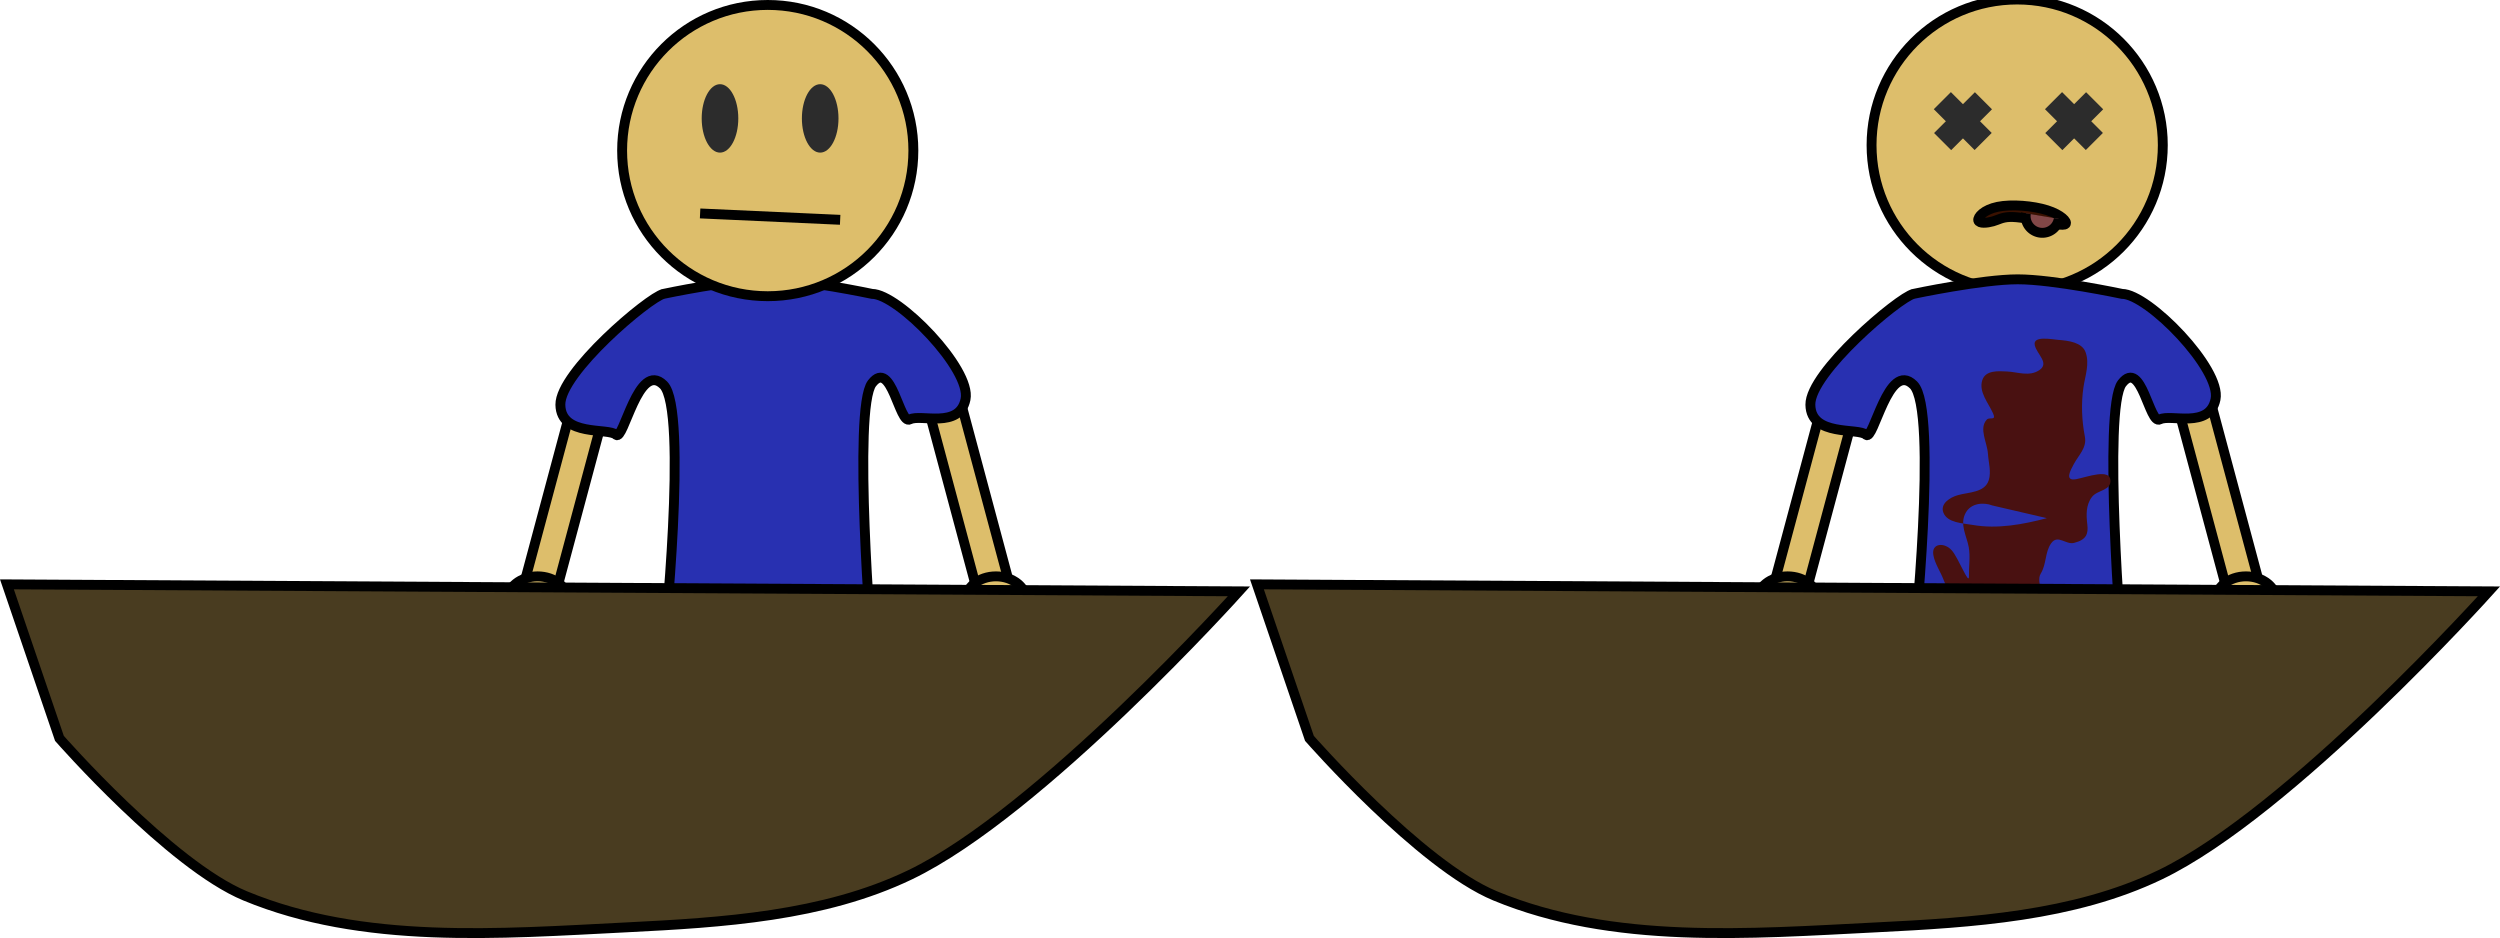 <?xml version="1.0" encoding="UTF-8" standalone="no"?>
<!-- Created with Inkscape (http://www.inkscape.org/) -->

<svg
   width="1263.392"
   height="474.074"
   viewBox="0 0 1263.392 474.074"
   version="1.1"
   id="svg1"
   xml:space="preserve"
   inkscape:version="1.3.2 (091e20ef0f, 2023-11-25, custom)"
   sodipodi:docname="boat.svg"
   xmlns:inkscape="http://www.inkscape.org/namespaces/inkscape"
   xmlns:sodipodi="http://sodipodi.sourceforge.net/DTD/sodipodi-0.dtd"
   xmlns="http://www.w3.org/2000/svg"
   xmlns:svg="http://www.w3.org/2000/svg"><sodipodi:namedview
     id="namedview1"
     pagecolor="#505050"
     bordercolor="#ffffff"
     borderopacity="1"
     inkscape:showpageshadow="0"
     inkscape:pageopacity="0"
     inkscape:pagecheckerboard="1"
     inkscape:deskcolor="#d1d1d1"
     inkscape:document-units="px"
     inkscape:zoom="0.51924801"
     inkscape:cx="618.2017"
     inkscape:cy="15.406896"
     inkscape:window-width="2256"
     inkscape:window-height="1396"
     inkscape:window-x="0"
     inkscape:window-y="0"
     inkscape:window-maximized="1"
     inkscape:current-layer="g6" /><defs
     id="defs1"><inkscape:path-effect
       effect="simplify"
       id="path-effect7"
       is_visible="true"
       lpeversion="1.3"
       threshold="17.241"
       steps="1"
       smooth_angles="360"
       helper_size="0"
       simplify_individual_paths="false"
       simplify_just_coalesce="false" /><inkscape:path-effect
       effect="bspline"
       id="path-effect86"
       is_visible="true"
       lpeversion="1.3"
       weight="33.333"
       steps="2"
       helper_size="0"
       apply_no_weight="true"
       apply_with_weight="true"
       only_selected="false"
       uniform="false" /></defs><g
     inkscape:label="Layer 1"
     inkscape:groupmode="layer"
     id="layer1"
     transform="translate(-176.608,-491.809)"><g
       inkscape:label="Layer 1"
       id="layer1-5"
       transform="translate(462.848,465.354)"><g
         id="g10"
         transform="matrix(-1,0,0,1,202.515,0)"><rect
           style="fill:#ddbe6b;fill-opacity:1;fill-rule:evenodd;stroke:#000000;stroke-width:5;stroke-linecap:round;stroke-dasharray:none;stroke-opacity:1"
           id="rect10"
           width="16.693"
           height="96.549"
           x="116.364"
           y="269.829"
           transform="rotate(-15)" /><ellipse
           style="font-variation-settings:normal;opacity:1;fill:#ddbe6b;fill-opacity:1;fill-rule:evenodd;stroke:#000000;stroke-width:5;stroke-linecap:butt;stroke-linejoin:miter;stroke-miterlimit:4;stroke-dasharray:none;stroke-dashoffset:0;stroke-opacity:1;stop-color:#000000;stop-opacity:1"
           id="ellipse10"
           cx="217.081"
           cy="330.196"
           rx="15.478"
           ry="12.478" /></g><g
         id="g9"><rect
           style="fill:#ddbe6b;fill-opacity:1;fill-rule:evenodd;stroke:#000000;stroke-width:5;stroke-linecap:round;stroke-dasharray:none;stroke-opacity:1"
           id="rect9"
           width="16.693"
           height="96.549"
           x="116.364"
           y="269.829"
           transform="rotate(-15)" /><ellipse
           style="font-variation-settings:normal;opacity:1;fill:#ddbe6b;fill-opacity:1;fill-rule:evenodd;stroke:#000000;stroke-width:5;stroke-linecap:butt;stroke-linejoin:miter;stroke-miterlimit:4;stroke-dasharray:none;stroke-dashoffset:0;stroke-opacity:1;stop-color:#000000;stop-opacity:1"
           id="path9"
           cx="217.081"
           cy="330.196"
           rx="15.478"
           ry="12.478" /></g><path
         id="rect4"
         style="fill:#2830b1;fill-rule:evenodd;stroke:#000000;stroke-width:5;stroke-linecap:round"
         d="m 49.062,174.969 c -7.447,1.767 -52.363,39.666 -52.111,56.023 0.251,16.357 24.395,11.466 28.146,15.193 3.751,3.727 11.246,-37.813 23.966,-25.217 12.72,12.596 0,134.531 0,134.531 h 3.809 V 463.518 H 90.188 V 355.5 h 23.922 v 108.018 h 37.316 V 355.5 h 3 c 0,0 -9.88,-122.592 0,-135.336 9.88,-12.744 13.839,21.187 19.142,18.252 5.303,-2.936 24.999,5.002 28.127,-10.162 3.128,-15.164 -34.066,-53.285 -47.269,-53.285 0,0 -34.633,-7.353 -52.682,-7.353 -18.048,0 -52.682,7.353 -52.682,7.353 z"
         sodipodi:nodetypes="szzzcccccccccczzzsss" /><circle
         style="font-variation-settings:normal;opacity:1;fill:#ddbe6b;fill-opacity:1;fill-rule:evenodd;stroke:#000000;stroke-width:5;stroke-linecap:butt;stroke-linejoin:miter;stroke-miterlimit:4;stroke-dasharray:none;stroke-dashoffset:0;stroke-opacity:1;stop-color:#000000;stop-opacity:1"
         id="path1-3"
         cx="101.744"
         cy="102.548"
         r="73.593" /><ellipse
         style="font-variation-settings:normal;vector-effect:none;fill:#2c2c2c;fill-opacity:1;fill-rule:evenodd;stroke-width:10;stroke-linecap:butt;stroke-linejoin:miter;stroke-miterlimit:4;stroke-dasharray:none;stroke-dashoffset:0;stroke-opacity:0.502;-inkscape-stroke:none;stop-color:#000000"
         id="path2-9"
         cx="128.249"
         cy="86.292"
         rx="9.249"
         ry="17.292" /><ellipse
         style="font-variation-settings:normal;opacity:1;vector-effect:none;fill:#2c2c2c;fill-opacity:1;fill-rule:evenodd;stroke-width:10;stroke-linecap:butt;stroke-linejoin:miter;stroke-miterlimit:4;stroke-dasharray:none;stroke-dashoffset:0;stroke-opacity:0.502;-inkscape-stroke:none;stop-color:#000000;stop-opacity:1"
         id="path2"
         cx="77.615"
         cy="86.292"
         rx="9.249"
         ry="17.292" /><path
         style="fill:#ddbe6b;fill-opacity:1;fill-rule:evenodd;stroke:#000000;stroke-width:5;stroke-linecap:round;stroke-dasharray:none;stroke-opacity:1"
         d="m 67.561,134.318 70.778,3.217 v 0 z"
         id="path4" /><ellipse
         style="font-variation-settings:normal;opacity:1;fill:#9d6a37;fill-opacity:1;fill-rule:evenodd;stroke:#000000;stroke-width:5.217;stroke-linecap:butt;stroke-linejoin:miter;stroke-miterlimit:4;stroke-dasharray:none;stroke-dashoffset:0;stroke-opacity:1;stop-color:#000000;stop-opacity:1"
         id="path8"
         cx="71.26"
         cy="463.603"
         rx="18.287"
         ry="10.441" /><ellipse
         style="font-variation-settings:normal;opacity:1;fill:#9d6a37;fill-opacity:1;fill-rule:evenodd;stroke:#000000;stroke-width:5.217;stroke-linecap:butt;stroke-linejoin:miter;stroke-miterlimit:4;stroke-dasharray:none;stroke-dashoffset:0;stroke-opacity:1;stop-color:#000000;stop-opacity:1"
         id="ellipse9"
         cx="132.552"
         cy="463.603"
         rx="18.287"
         ry="10.441" /></g><path
       style="fill:#493c20;fill-opacity:1;fill-rule:evenodd;stroke:#000000;stroke-width:5;stroke-linecap:round;stroke-dasharray:none;stroke-opacity:1"
       d="m 802.725,790.653 c 0,0 -100.301,111.636 -166.267,143.273 -43.794,21.003 -94.765,24.088 -143.273,26.532 -64.371,3.243 -133.161,8.76 -192.702,-15.919 -37.892,-15.706 -93.843,-79.596 -93.843,-79.596 l -26.532,-77.827 z"
       id="path1"
       sodipodi:nodetypes="csssccc" /><g
       inkscape:label="Layer 1"
       id="g6"
       transform="translate(1094.544,465.354)"><g
         id="g79"
         inkscape:label="Face"
         transform="translate(-776.281,-535.832)"><circle
           style="font-variation-settings:normal;fill:#ddbe6b;fill-opacity:1;fill-rule:evenodd;stroke:#000000;stroke-width:5;stroke-linecap:butt;stroke-linejoin:miter;stroke-miterlimit:4;stroke-dasharray:none;stroke-dashoffset:0;stroke-opacity:1;stop-color:#000000"
           id="circle77"
           cx="877.74"
           cy="635.634"
           r="73.593" /><path
           style="fill:#3a1100;fill-opacity:1;fill-rule:evenodd;stroke:#000000;stroke-width:5;stroke-linecap:round;stroke-dasharray:none;stroke-opacity:1"
           d="m 1340.855,987.081 c -7.029,1.431 -10.239,5.193 -9.815,6.883 0.423,1.69 4.481,1.308 7.365,0.483 2.885,-0.825 4.597,-2.092 8.554,-2.214 3.957,-0.122 10.158,0.902 15.965,2.093 5.807,1.191 11.219,2.551 12.262,1.433 1.043,-1.118 -2.283,-4.712 -9.369,-6.96 -7.086,-2.248 -17.933,-3.149 -24.962,-1.718 z"
           id="path79"
           inkscape:path-effect="#path-effect86"
           inkscape:original-d="m 1337.0369,984.7493 c -3.2101,3.76259 -6.42,7.52496 -9.6301,11.28755 4.0571,-0.38251 8.1141,-0.76501 12.1711,-1.14751 1.7123,-1.2672 3.4245,-2.53437 5.1368,-3.80159 6.2014,1.02348 12.4027,2.04693 18.604,3.07038 5.4122,1.35952 10.8243,2.71902 16.2365,4.07855 -3.3258,-3.59484 -6.6515,-7.18963 -9.9772,-10.78443 -10.847,-0.90098 -21.6939,-1.80195 -32.5411,-2.70295 z"
           sodipodi:nodetypes="cccccccc"
           transform="translate(-472.959,-320.281)"
           inkscape:label="Mouth" /><g
           id="g88"
           inkscape:label="Eye"
           transform="translate(-81.394,270.386)"><rect
             style="fill:#2c2c2c;fill-opacity:1;fill-rule:evenodd;stroke:none;stroke-width:5;stroke-linecap:round;stroke-dasharray:none;stroke-opacity:1"
             id="rect87"
             width="12.215"
             height="29.18"
             x="902.458"
             y="-423.746"
             transform="rotate(45)" /><rect
             style="fill:#2c2c2c;fill-opacity:1;fill-rule:evenodd;stroke:none;stroke-width:5;stroke-linecap:round;stroke-dasharray:none;stroke-opacity:1"
             id="rect88"
             width="12.215"
             height="29.18"
             x="-415.264"
             y="893.975"
             transform="matrix(-0.707,0.707,0.707,0.707,0,0)" /></g><g
           id="g90"
           inkscape:label="Eye"
           transform="translate(-25.203,270.386)"><rect
             style="fill:#2c2c2c;fill-opacity:1;fill-rule:evenodd;stroke:none;stroke-width:5;stroke-linecap:round;stroke-dasharray:none;stroke-opacity:1"
             id="rect89"
             width="12.215"
             height="29.18"
             x="902.458"
             y="-423.746"
             transform="rotate(45)" /><rect
             style="fill:#2c2c2c;fill-opacity:1;fill-rule:evenodd;stroke:none;stroke-width:5;stroke-linecap:round;stroke-dasharray:none;stroke-opacity:1"
             id="rect90"
             width="12.215"
             height="29.18"
             x="-415.264"
             y="893.975"
             transform="matrix(-0.707,0.707,0.707,0.707,0,0)" /></g><path
           style="font-variation-settings:normal;opacity:1;fill:#824747;fill-opacity:1;fill-rule:evenodd;stroke:#000000;stroke-width:5;stroke-linecap:butt;stroke-linejoin:miter;stroke-miterlimit:4;stroke-dasharray:none;stroke-dashoffset:0;stroke-opacity:1;stop-color:#000000;stop-opacity:1"
           id="path90"
           sodipodi:type="arc"
           sodipodi:cx="993.52222"
           sodipodi:cy="506.69135"
           sodipodi:rx="8.428648"
           sodipodi:ry="8.428648"
           sodipodi:start="6.274447"
           sodipodi:end="3.1415927"
           sodipodi:arc-type="arc"
           d="m 1001.951,506.618 a 8.429,8.429 0 0 1 -4.172,7.348 8.429,8.429 0 0 1 -8.45,0.037 8.429,8.429 0 0 1 -4.236,-7.312"
           transform="rotate(10)"
           sodipodi:open="true" /></g><g
         id="g1"
         transform="matrix(-1,0,0,1,202.515,0)"><rect
           style="fill:#ddbe6b;fill-opacity:1;fill-rule:evenodd;stroke:#000000;stroke-width:5;stroke-linecap:round;stroke-dasharray:none;stroke-opacity:1"
           id="rect1"
           width="16.693"
           height="96.549"
           x="116.364"
           y="269.829"
           transform="rotate(-15)" /><ellipse
           style="font-variation-settings:normal;opacity:1;fill:#ddbe6b;fill-opacity:1;fill-rule:evenodd;stroke:#000000;stroke-width:5;stroke-linecap:butt;stroke-linejoin:miter;stroke-miterlimit:4;stroke-dasharray:none;stroke-dashoffset:0;stroke-opacity:1;stop-color:#000000;stop-opacity:1"
           id="ellipse1"
           cx="217.081"
           cy="330.196"
           rx="15.478"
           ry="12.478" /></g><g
         id="g2"><rect
           style="fill:#ddbe6b;fill-opacity:1;fill-rule:evenodd;stroke:#000000;stroke-width:5;stroke-linecap:round;stroke-dasharray:none;stroke-opacity:1"
           id="rect2"
           width="16.693"
           height="96.549"
           x="116.364"
           y="269.829"
           transform="rotate(-15)" /><ellipse
           style="font-variation-settings:normal;opacity:1;fill:#ddbe6b;fill-opacity:1;fill-rule:evenodd;stroke:#000000;stroke-width:5;stroke-linecap:butt;stroke-linejoin:miter;stroke-miterlimit:4;stroke-dasharray:none;stroke-dashoffset:0;stroke-opacity:1;stop-color:#000000;stop-opacity:1"
           id="ellipse2"
           cx="217.081"
           cy="330.196"
           rx="15.478"
           ry="12.478" /></g><path
         id="path3"
         style="fill:#2830b1;fill-rule:evenodd;stroke:#000000;stroke-width:5;stroke-linecap:round"
         d="m 49.062,174.969 c -7.447,1.767 -52.363,39.666 -52.111,56.023 0.251,16.357 24.395,11.466 28.146,15.193 3.751,3.727 11.246,-37.813 23.966,-25.217 12.72,12.596 0,134.531 0,134.531 h 3.809 V 463.518 H 90.188 V 355.5 h 23.922 v 108.018 h 37.316 V 355.5 h 3 c 0,0 -9.88,-122.592 0,-135.336 9.88,-12.744 13.839,21.187 19.142,18.252 5.303,-2.936 24.999,5.002 28.127,-10.162 3.128,-15.164 -34.066,-53.285 -47.269,-53.285 0,0 -34.633,-7.353 -52.682,-7.353 -18.048,0 -52.682,7.353 -52.682,7.353 z"
         sodipodi:nodetypes="szzzcccccccccczzzsss" /><ellipse
         style="font-variation-settings:normal;opacity:1;fill:#9d6a37;fill-opacity:1;fill-rule:evenodd;stroke:#000000;stroke-width:5.217;stroke-linecap:butt;stroke-linejoin:miter;stroke-miterlimit:4;stroke-dasharray:none;stroke-dashoffset:0;stroke-opacity:1;stop-color:#000000;stop-opacity:1"
         id="ellipse5"
         cx="71.26"
         cy="463.603"
         rx="18.287"
         ry="10.441" /><ellipse
         style="font-variation-settings:normal;opacity:1;fill:#9d6a37;fill-opacity:1;fill-rule:evenodd;stroke:#000000;stroke-width:5.217;stroke-linecap:butt;stroke-linejoin:miter;stroke-miterlimit:4;stroke-dasharray:none;stroke-dashoffset:0;stroke-opacity:1;stop-color:#000000;stop-opacity:1"
         id="ellipse6"
         cx="132.552"
         cy="463.603"
         rx="18.287"
         ry="10.441" /><path
         style="fill:#491111;fill-opacity:1;fill-rule:evenodd;stroke:none;stroke-width:5;stroke-linecap:round;stroke-dasharray:none;stroke-opacity:1"
         d="m 116.465,288.303 c -12.147,3.215 -24.998,5.584 -37.341,3.451 -5.176,-0.894 -12.899,-1.034 -14.942,-6.203 -1.806,-4.571 3.419,-7.758 7.225,-8.85 5.482,-1.572 13.74,-1.226 15.691,-7.603 1.332,-4.353 -0.123,-8.762 -0.414,-13.328 -0.363,-5.708 -4.735,-12.768 -0.571,-17.278 1.376,-1.491 4.974,0.892 3.136,-3.191 -2.381,-5.286 -7.359,-10.843 -5.408,-16.764 1.674,-5.08 8.041,-4.551 12.401,-4.359 5.432,0.24 11.436,2.787 16.513,-0.745 5.063,-3.523 -1.243,-7.869 -2.376,-12.4 -1.285,-5.137 8.506,-3.077 11.933,-2.817 4.973,0.378 11.885,1.233 13.702,6.194 2.136,5.831 -0.207,11.94 -1.066,17.805 -1.222,8.344 -0.835,16.779 0.735,25.002 1.056,5.532 -3.248,9.333 -5.624,13.798 -1.588,2.984 -5,8.866 1.417,7.552 5.515,-1.129 16.563,-5.294 17.1,0.426 0.515,5.484 -6.541,4.957 -9.321,8.582 -3.128,4.078 -2.91,9.196 -2.353,13.89 0.58,4.884 -0.532,7.778 -6.66,9.336 -4.293,1.092 -8.299,-4.578 -11.679,0.309 -3.138,4.538 -2.207,10.326 -5.198,15.219 -2.889,4.725 3.835,13.331 -0.869,15.216 -3.09,1.238 -5.929,1.49 -9.78,1.702 -5.336,0.294 -10.823,-4.896 -15.612,-2.726 -4.009,1.816 -7.834,6.4 -12.965,2.362 -4.504,-3.545 -7.893,-8.143 -9.834,-13.333 -1.605,-4.29 -4.468,-8.196 -5.221,-12.694 -1.001,-5.982 5.614,-6.412 9.26,-2.352 3.516,3.915 8.87,18.298 8.744,13.144 -0.115,-4.728 0.761,-9.924 -0.104,-14.701 -1.031,-5.694 -4.788,-11.62 -1.478,-17.467 2.688,-4.749 8.823,-5.354 13.495,-3.569"
         id="path7"
         inkscape:path-effect="#path-effect7"
         inkscape:original-d="m 116.4646,288.30315 c -9.2787,2.36044 -17.0574,3.37565 -26.4722,3.53522 -3.3085,0.0561 -6.6278,0.25379 -9.92705,0 -5.03572,-0.38736 -9.83923,-1.76928 -14.2288,-4.30173 -0.7462,-0.4305 -1.31516,-1.19359 -1.65451,-1.98541 -1.55162,-3.62044 1.63823,-6.58057 4.63263,-7.94166 6.36852,-2.89478 17.71453,-1.36254 18.86143,-10.91978 0.2369,-1.97431 0.5109,-3.97593 0.3309,-5.95624 -0.155,-1.7053 -0.9767,-3.28672 -1.3236,-4.96354 -0.316,-1.52753 -0.421,-3.09144 -0.6618,-4.63263 -0.3107,-1.98867 -0.7924,-3.95343 -0.9927,-5.95624 -0.1271,-1.27095 -0.07,-6.13015 1.6545,-7.27985 1.1051,-0.73672 4.2062,1.41561 2.9781,-1.65452 -1.8914,-4.72853 -9.19838,-14.6796 -4.6326,-19.85414 4.6355,-5.2536 17.4311,-0.31905 23.4941,-0.99271 1.6418,-0.18242 4.1854,-1.62264 5.2944,-2.97812 3.6194,-4.42372 -0.066,-8.00728 -2.9781,-10.91978 -0.538,-0.53795 -1.5616,-1.46295 -0.9927,-2.31631 0.9716,-1.45746 5.7988,-0.99271 6.618,-0.99271 1.3236,0 2.6481,-0.049 3.9708,0 1.6571,0.0614 3.3574,-0.081 4.9636,0.3309 4.0474,1.0378 10.1361,2.59536 11.2507,7.61076 0.2392,1.07674 0,2.20601 0,3.30902 0,1.21331 0.1569,2.43681 0,3.63993 -0.1765,1.35288 -0.7744,2.62407 -0.9927,3.97083 -0.4446,2.74149 -0.7995,5.50199 -0.9928,8.27256 -0.4056,5.81471 0.2555,6.61435 0.6618,12.57429 0.1803,2.64337 0.2531,5.29328 0.331,7.94165 0.042,1.41277 0.084,4.83436 -0.331,6.28715 -0.2024,0.70871 -2.5048,3.72681 -2.6472,3.97083 -1.069,1.83266 -2.0292,3.72765 -2.9781,5.62534 -0.039,0.0781 -2.8545,6.12569 -2.3163,6.28714 4.8564,1.45693 2.9623,0.13029 9.2653,-0.3309 2.5301,-0.18513 5.0831,-0.21666 7.6107,0 1.3594,0.11652 2.7696,0.34587 3.9708,0.99271 1.2013,0.64683 0.01,3.04542 -0.9927,3.97082 -0.7982,0.73685 -2.0064,0.83779 -2.9781,1.32361 -4.2143,2.10717 -5.8014,3.3575 -6.9489,8.60347 -0.3536,1.61629 0.097,3.31187 0,4.96353 -0.1238,2.10366 -0.4938,4.18656 -0.6618,6.28715 -0.1135,1.4176 0.3475,3.24236 0,4.63263 -0.2804,1.1214 -2.4986,1.86963 -3.3091,1.98541 -1.6415,0.23451 -3.3135,0.4959 -4.9635,0.33091 -1.7038,-0.17039 -3.3488,-0.75372 -4.9635,-1.32361 -0.9696,-0.34219 -0.622,-1.1731 -1.9855,-0.66181 -2.384,0.89401 -3.7176,3.4293 -4.6326,5.62534 -0.4263,1.02324 -0.158,2.21408 -0.3309,3.30903 -0.1586,1.00447 -0.3696,2.00408 -0.6618,2.97812 -1.5972,5.32399 -4.4705,7.07079 -3.9708,13.56699 0.128,1.66424 0.4871,3.30356 0.6618,4.96354 0.068,0.64432 0.086,2.2732 0,2.31632 -0.1973,0.0986 -0.4553,-0.0775 -0.6618,0 -4.8335,1.81255 0.2174,0.6215 -3.309,0.9927 -1.66,0.17474 -3.2984,0.54697 -4.9636,0.66181 -4.4929,0.30985 -9.267,-0.31078 -13.567,-1.65451 -0.8018,-0.25056 -1.5194,-0.72707 -2.3163,-0.99271 -1.3843,-0.46143 -4.0833,2.32678 -4.6326,2.64722 -0.3929,0.22915 -0.9014,0.162 -1.32364,0.3309 -0.98276,0.39311 -1.99535,1.26141 -2.97812,1.65451 -2.37334,0.94934 -8.71499,-6.3771 -9.59617,-7.61075 -0.63142,-0.88399 -0.74351,-2.05964 -1.32361,-2.97812 -0.75428,-1.19429 -1.96122,-2.07425 -2.64721,-3.30903 -1.68118,-3.02612 -2.57665,-6.42757 -3.97083,-9.59617 -1.55488,-3.53381 -4.10232,-6.05265 0,-9.92707 0.96228,-0.90882 2.86423,-0.7262 3.97083,0 2.67428,1.755 4.65422,4.42403 6.61804,6.94895 1.91656,2.46414 3.37208,5.25606 4.96354,7.94166 0.17782,0.30007 -0.0179,0.99271 0.3309,0.99271 0.3309,0 0,-0.66181 0,-0.99271 0,-1.76481 0,-3.52963 0,-5.29444 0,-2.53692 0.21666,-5.0831 0,-7.61075 -0.35376,-4.12727 -4.08104,-10.84656 -2.97812,-14.89061 1.40282,-5.14366 4.61493,-7.72032 9.92709,-7.94166 1.6858,-0.0702 3.2992,0.71532 4.9635,0.99271" /></g><path
       style="fill:#493c20;fill-opacity:1;fill-rule:evenodd;stroke:#000000;stroke-width:5;stroke-linecap:round;stroke-dasharray:none;stroke-opacity:1"
       d="m 1434.421,790.653 c 0,0 -100.301,111.636 -166.267,143.273 -43.794,21.003 -94.765,24.088 -143.273,26.532 -64.371,3.243 -133.161,8.76 -192.702,-15.919 -37.892,-15.706 -93.843,-79.596 -93.843,-79.596 l -26.532,-77.827 z"
       id="path6"
       sodipodi:nodetypes="csssccc" /></g></svg>
